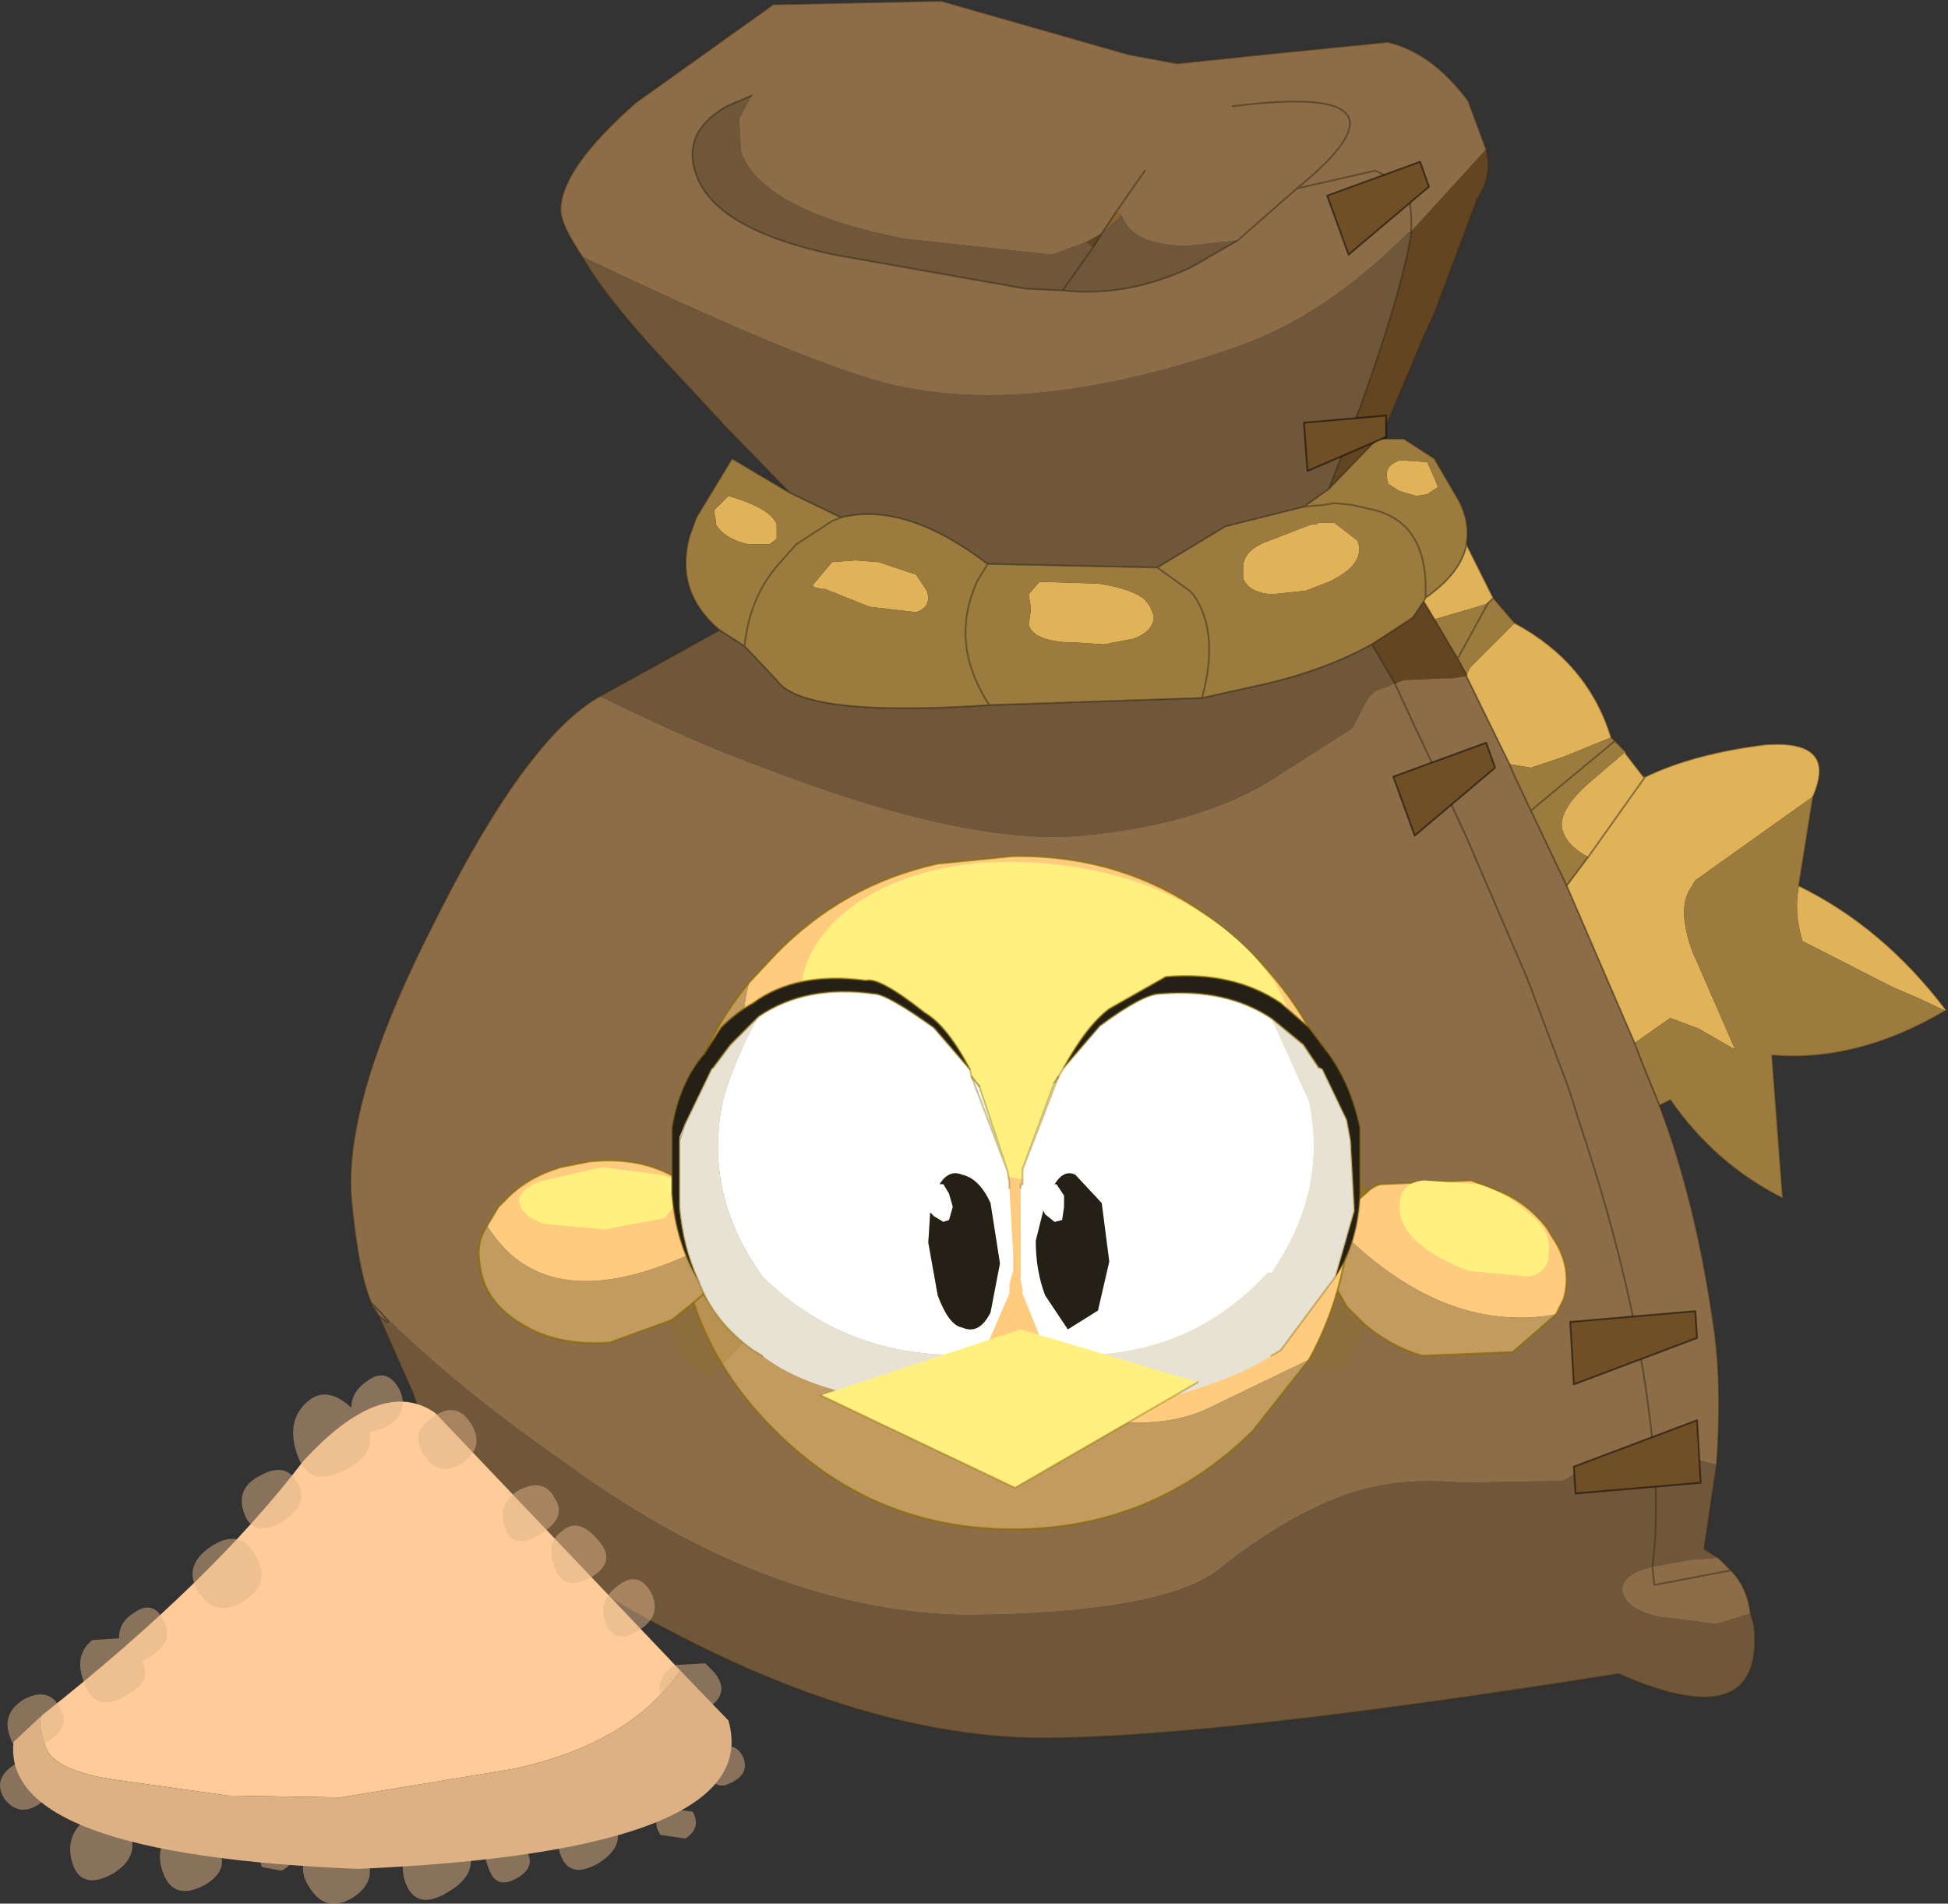<svg viewBox="0 0 51.664 50.477" xmlns="http://www.w3.org/2000/svg" xmlns:xlink="http://www.w3.org/1999/xlink"><rect x="0" y="0" width="51.664" height="50.477" fill="#333333" stroke="none"/><g transform="translate(-449.98 -277.5)"><use transform="translate(449.96 277.19) scale(.948)" width="54.5" height="53.6" xlink:href="#a"/><use transform="translate(462.65 300.2)" width="28.9" height="17.85" xlink:href="#b"/></g><defs><g id="c"><path d="m12.1-14.05.75 1.5-.15.15-.3.1-1.2.35-.3-.5.05-.1q1-.7 1.15-1.5m1.35 2.2q2.05 1.1 2.7 3.2l-1.35.55-.9.3-.6-.1-1.2-2.45v-.05l.1-.2 1.25-1.25m3.1 3.6v.05l.5.65h.05q1.35-.65 3.35-.9Q22.5-8.6 21.8-7l-3.3 2.35-.15.25q-.35.55.05 1.7L19.6.05h-.05L18.6-.5l-.8-.3-1 .7-1.9-4.4.6-.8q-.55-.3-.7-.7-.2-.55.7-1.35l1.05-.9M21.4-4.5q2.35 1.15 4.1 3.45V-1l-.75-.35-.7-.3-2.55-1.3q-.25-.8-.1-1.55M11-16.35l.2.45.1.25-.3.2-.3.05-.35-.1-.15-.05-.3-.2v-.05q-.15-.45.35-.6l.75.05M5.85-13.3v-.1q0-.45.6-.7l1.3-.5h.15l.05-.05h.45l.65.5q.25.65-.8 1.15l-.65.25-.95.1q-.65-.05-.8-.45v-.2m-5.7.3 1.65.05q.95.15 1.3.45l.15.2.1.25q0 .45-.6.65l-.8.15-.75-.05q-1.2 0-1.35-.5l.05-.35v-.2l-.05-.3.3-.35M17.1-7.55 15.5-5.3l1.6-2.25m-26-7.05v-.1l-.05-.25V-15l.4-.4q1.2.35 1.35.8v.4l-.2.15H-8q-.65-.15-.9-.55m2.75 1.75-.05-.05.55-.65.65-.05.65.05 1.05.35.3.45q.15.45-.3.6l-1.3-.15-1.25-.5h-.1l-.2-.05" fill="#e0b359" fill-rule="evenodd" transform="translate(28.95 29.6)"/><path d="M9.7-17h.65l.85.55.7 1.2q.3.6.2 1.2-.15.8-1.15 1.5l-.05.1-.3.45-1.15.75q-1.45.8-3.4 1.2l-1.35.3q.5-1.85-.25-2.9l-.1-.1-.9-.65.9.65.1.1q.75 1.05.25 2.9l-5.95.2q-5.25.35-5.95-.7l-.9-.95-.7-.45q-1.25-1.05-.85-2.6l.2-.55 1-1.65 1.6.95 1.45.7-.25.1-1 .65-.4.45q-.9.95-1.05 2.4.15-1.45 1.05-2.4l.4-.45 1-.65.25-.1q1.8-.45 4.1 1.3l4.75.1 1.9-1.15 2.2-.55.55-.05.3-.05.5.05.65.15q1.5.4 1.4 2.45.1-2.05-1.4-2.45l-.65-.15-.5-.05-.3.05-.55.05.7-.5L9.6-17h.1m3.15 4.45.6.7-1.25 1.25-.1.2-.25-.45-.65-1.1 1.2-.35.3-.1.15-.15m3.3 3.9.4.4-1.05.9q-.9.8-.7 1.35.15.4.7.7l-.6.8-1-2.1-.45-.95-.15-.35.6.1.9-.3 1.35-.55M21.8-7l-.4 2.5q-.15.75.1 1.55l2.55 1.3.7.3.75.35v-.05l.05.05h-.05Q23.05.45 20.65.25l.3 4q-1.9-.95-3.15-2.75l-.3.15-.45-1.1-.25-.65 1-.7.8.3.95.55h.05L18.4-2.7q-.4-1.15-.05-1.7l.15-.25L21.8-7M11-16.35l-.75-.05q-.5.15-.35.6v.05l.3.2.15.05.35.1.3-.05.3-.2-.1-.25-.2-.45M.15-13l-.3.35.05.3v.2l-.05.35q.15.5 1.35.5l.75.05.8-.15q.6-.2.6-.65l-.1-.25-.15-.2q-.35-.3-1.3-.45L.15-13m5.7-.3v.2q.15.4.8.45l.95-.1.65-.25q1.05-.5.8-1.15l-.65-.5h-.45l-.05.05h-.15l-1.3.5q-.6.25-.6.7v.1m10.4 4.75L13.9-6.6l2.35-1.95m-4.4-2.3.85-1.55-.85 1.55M-8.9-14.6q.25.4.9.55h.6l.2-.15v-.4q-.15-.45-1.35-.8l-.4.4v.05l.05.25v.1m2.75 1.75.2.05h.1l1.25.5 1.3.15q.45-.15.3-.6l-.3-.45-1.05-.35-.65-.05-.65.05-.55.65.05.05m4.85-.65-.3.5-.1.25q-.6 1.6.45 3.2-1.05-1.6-.45-3.2l.1-.25.3-.5" fill="#9c7c3e" fill-rule="evenodd" transform="translate(28.95 29.6)"/><path d="M12.65-25.1q.2.7-.25 1.4l-1.2 3.2-.3.65L9.7-17h-.1l-1.35 1.4.9-2.35q1.15-3.2 1.4-4.8v-.05l2.1-2.3m-2.2 2.35.1-.05v.05h-.1m-9 .25.45-.25-.25.4-.2-.15m8 11.25L10.6-12l.3-.45.3.5.65 1.1.25.45v.05h-.05l-.35.05h-.2l-1.15.05-.25.1-.65-1.1" fill="#634521" fill-rule="evenodd" transform="translate(28.95 29.6)"/><path d="m19.1 11.7-.35 2.35.4.25-.75.05-1.1.2q-.85.2-.85.65.1.55 1.05.75l1.6.2.95-.3.1.35q.3 3.15-3.8 1.35Q5 19.35.15 19.35q-4.7-.05-10.25-2.95-6.05-3.1-7.3-6.75l-.95-2.15.05.05q.55.45-.2-.35 2.15 2.2 5.25 4.35Q-7.5 15.8-1.9 15.9q5.55-.05 7.1-1.3t3.1-1.9q1.6-.7 3.65-.5l2.85-.05q.7-.45 2.3-1.1l.2.1q.3 0 .85.3l.95.25M-12.15-9.8l3.35-1.85.7.45.9.95q.7 1.05 5.95.7l5.95-.2 1.35-.3q1.95-.4 3.4-1.2l.65 1.1-.55.2-.2.2-.45.85-2.35 1.5q-2 1.2-5.2 1.5-3.25.3-9.05-1.95-1.8-.65-4.45-1.95m5.3-5.7-1.8-1.85-1.25-1.35q-2.05-2.15-2.75-3.4 6.5 3.1 8.75 3.6 3.95.9 9.65-1.1 2.4-.85 4.7-3.15h.1q-.25 1.6-1.4 4.8l-.9 2.35-.7.5-2.2.55-1.9 1.15-4.75-.1q-2.3-1.75-4.1-1.3l-1.45-.7M5.7-22.55l-1.3.75q-1.8.85-3.6.65l-1.05-.05-5.35-.95q-3.05-.65-3.75-2-.65-1.35.75-2.15l.7-.3-.35.65.05.9q.55 1.65 4.55 2.45l4.15.45.95-.35.2.15.25-.4.55-.5q.3.85 1.85.85l1.4-.15m-4.05.2-.85 1.2.85-1.2m15.65 36.9q.2-1.6 0-3.4.2 1.8 0 3.4" fill="#705739" fill-rule="evenodd" transform="translate(28.95 29.6)"/><path d="m1.9-22.75.4-.6.15.1-.55.5m15.2 33.8h.2v.1l-.2-.1" fill="#8c622f" fill-rule="evenodd" transform="translate(28.95 29.6)"/><path d="M-12.65-22.1q-.6-.9-.6-1.3 0-1.15 2.1-3l3.85-2.75 4.7-.1 5.25 1.5L4-27.5l2.9-.3 3-.3q1.25.3 2.25 1.65l.5 1.35-2.1 2.3-.1.05q-2.3 2.3-4.7 3.15-5.7 2-9.65 1.1-2.25-.5-8.75-3.6M17.5 1.65q1.05 2.75 1.55 6.4.2 1.55.05 3.65l-.95-.25q-.55-.3-.85-.3v-.1Q16.9 7 15.25 2.1l-.3-.95L13.8-1.9l-1.7-3.95-.6-1.3-.8-1.7-.05-.1-.55-1.2.25-.1 1.15-.05h.2l.35-.05h.05l1.2 2.45.15.35.45.95 1 2.1 1.9 4.4.25.65.45 1.1m1.65 12.65.35.35q.45.45.55 1.2l-.95.3-1.6-.2q-.95-.2-1.05-.75 0-.45.85-.65l1.1-.2.75-.05m-37.5-6.8q-.5-.6-.75-3.2-.25-2.8 2.35-7.85 2.55-5.1 4.6-6.25Q-9.5-8.5-7.7-7.85-1.9-5.6 1.35-5.9q3.2-.3 5.2-1.5L8.9-8.9l.45-.85.2-.2.55-.2.55 1.2.05.1.8 1.7.6 1.3 1.7 3.95 1.15 3.05.3.95Q16.9 7 17.3 11.05h-.2q-1.6.65-2.3 1.1l-2.85.05q-2.05-.2-3.65.5-1.55.65-3.1 1.9t-7.1 1.3q-5.6-.1-11.35-4.35-3.1-2.15-5.25-4.35.75.8.2.35l-.05-.05-.15-.3.15.3M5.7-22.55 7.35-24l2.2-.5.6.3q.45.25.4 1.4.05-1.15-.4-1.4l-.6-.3-2.2.5-1.65 1.45-1.4.15q-1.55 0-1.85-.85l-.15-.1-.4.6-.45.25-.95.35-4.15-.45q-4-.8-4.55-2.45l-.05-.9.35-.65-.7.3q-1.4.8-.75 2.15.7 1.35 3.75 2l5.35.95 1.05.05q1.8.2 3.6-.65l1.3-.75M3.1-24.5l-.8 1.15.8-1.15m2.45-1.8q5.5-.7 1.8 2.3 3.7-3-1.8-2.3M19.5 14.65l-2.1.4h-.05l-.05-.5.05.5h.05l2.1-.4" fill="#8c6d47" fill-rule="evenodd" transform="translate(28.95 29.6)"/><path d="M16.3 7.5q-.6-.9-.6-1.3 0-1.15 2.1-3L21.65.45l4.7-.1 5.25 1.5 1.35.25 2.9-.3 3-.3q1.25.3 2.25 1.65l.5 1.35q.2.7-.25 1.4l-1.2 3.2-.3.65-1.2 2.85h.65l.85.55.7 1.2q.3.6.2 1.2l.75 1.5.6.7q2.05 1.1 2.7 3.2l.4.4m0 .05.5.65h.05q1.35-.65 3.35-.9 2.05-.15 1.35 1.45l-.4 2.5q2.35 1.15 4.1 3.45l.05.05h-.05Q52 30.05 49.6 29.85l.3 4q-1.9-.95-3.15-2.75l-.3.15Q47.5 34 48 37.65q.2 1.55.05 3.65l-.35 2.35.4.25.35.35q.45.45.55 1.2l.1.35q.3 3.15-3.8 1.35-11.35 1.8-16.2 1.8-4.7-.05-10.25-2.95-6.05-3.1-7.3-6.75l-.95-2.15q-.5-.6-.75-3.2-.25-2.8 2.35-7.85 2.55-5.1 4.6-6.25l3.35-1.85q-1.25-1.05-.85-2.6l.2-.55 1-1.65 1.6.95-1.8-1.85-1.25-1.35Q17 8.75 16.3 7.5m23.2-.7q.05-1.15-.4-1.4l-.6-.3-2.2.5-1.65 1.45-1.3.75q-1.8.85-3.6.65L28.7 8.4l-5.35-.95q-3.05-.65-3.75-2-.65-1.35.75-2.15l.7-.3m9.8 3.85.4-.6.8-1.15m7.45 1.75V6.8m0 .05q-.25 1.6-1.4 4.8L37.2 14l1.35-1.4h.1m1.2 4.55.05-.1Q40 15 38.5 14.6l-.65-.15-.5-.05-.3.05-.55.05-2.2.55-1.9 1.15.9.65.1.1q.75 1.05.25 2.9l1.35-.3q1.95-.4 3.4-1.2l1.15-.75.3-.45.3.5m1.5-.45.15-.15m-1.9 0q1-.7 1.15-1.5M30.6 7.25l.25-.4m-1.1 1.6.85-1.2M37.2 14l-.7.5m2.55 4.95-.65-1.1m6.05 5.95 1.6-2.25m-5-2.8v-.05l-.25-.45-.65-1.1m.9 1.6 1.2 2.45.15.35.45.95 2.35-1.95m1.05 19.6q-.4-4.05-2.05-8.95l-.3-.95-1.15-3.05-1.7-3.95-.6-1.3-.8-1.7-.05-.1-.55-1.2m6.7 10.05.25.65.45 1.1m-2.6-6.15-1-2.1m2.9 6.5-1.9-4.4.6-.8m-2.8-7.1-.85 1.55M36.3 5.6q3.7-3-1.8-2.3M20.85 18.4Q21 16.95 21.9 16l.4-.45 1-.65.25-.1-1.45-.7m5.6 5.95q-1.05-1.6-.45-3.2l.1-.25.3-.5q-2.3-1.75-4.1-1.3m-3.4 3.15.7.45.9.95q.7 1.05 5.95.7l5.95-.2m12.6 20.8v.1q.2 1.8 0 3.4l.05.5h.05l2.1-.4M10.6 37.1l.05.05q.55.45-.2-.35l.15.3m21.8-20.9-4.75-.1" fill="none" stroke="#362a1b" stroke-linecap="round" stroke-linejoin="round" stroke-opacity=".502" stroke-width=".05"/><path d="m15.1 11.75 3.45-1.3.1 1.75-3.5.3-.05-.75" fill="#704e26" fill-rule="evenodd" transform="translate(28.95 29.6)"/><path d="m44.05 41.35.05.75 3.5-.3-.1-1.75z" fill="none" stroke="#000" stroke-linecap="round" stroke-linejoin="round" stroke-opacity=".502" stroke-width=".05"/><path d="m18.55 8.15-3.45 1.3L15 7.7l3.5-.3.05.75" fill="#704e26" fill-rule="evenodd" transform="translate(28.95 29.6)"/><path d="m47.5 37.75-.05-.75-3.5.3.1 1.75z" fill="none" stroke="#000" stroke-linecap="round" stroke-linejoin="round" stroke-opacity=".502" stroke-width=".05"/><path d="m12.9-7.8-2.25 1.9-.6-1.65 2.6-.95.25.7" fill="#704e26" fill-rule="evenodd" transform="translate(28.95 29.6)"/><path d="m41.85 21.8-.25-.7-2.6.95.6 1.65z" fill="none" stroke="#000" stroke-linecap="round" stroke-linejoin="round" stroke-opacity=".502" stroke-width=".05"/><path d="m9.85-17.05-2.2.95-.1-1.35 2.3-.2v.6" fill="#704e26" fill-rule="evenodd" transform="translate(28.95 29.6)"/><path d="M38.8 12.55v-.6l-2.3.2.1 1.35z" fill="none" stroke="#000" stroke-linecap="round" stroke-linejoin="round" stroke-opacity=".502" stroke-width=".05"/><path d="m11.05-24.05-2.25 1.9-.6-1.65 2.6-.95.25.7" fill="#704e26" fill-rule="evenodd" transform="translate(28.95 29.6)"/><path d="m40 5.55-.25-.7-2.6.95.6 1.65z" fill="none" stroke="#000" stroke-linecap="round" stroke-linejoin="round" stroke-opacity=".502" stroke-width=".05"/><path d="M-27.75 18.7q4.75-3.75 7.3-7.1 2.2-2.4 3.7-1.35l6.85 7.2q-1.4 2.05-4.65 2.75l-4.85.8-3.15-.05-3.2-.45q-1.65-.25-1.9-.9-.25-.7-.1-.9" fill="#fc9" fill-rule="evenodd" transform="translate(28.95 29.6)"/><path d="m-9.9 17.45 1.35 1.4Q-7.5 22.5-18.9 23q-10-.4-9.65-3.55l.8-.75q-.15.2.1.9.25.65 1.9.9l3.2.45 3.15.05 4.85-.8q3.25-.7 4.65-2.75" fill="#deb185" fill-rule="evenodd" transform="translate(28.95 29.6)"/><path d="M-8.95 17.5q.45.55-.1.95l-.2.15q-.65.4-1.05-.2-.45-.65.25-1.1l.85-.05.25.25m-3.45-2.65q-.75.4-1-.25-.3-.7.2-1.05.45-.4 1 .25.55.6-.2 1.05m1.7.45q.3.65-.4 1.05-.65.4-.9-.25-.2-.65.4-1.05.55-.4.9.25m-4.1-1.85q-.25-.65.4-1.05.7-.35 1 .25.35.55-.45 1-.75.45-.95-.2m4.5 7.85.75.1q.25.45-.2.75l-.7-.1q-.3-.45.15-.75m-2.95 1.3q-.25-.7.45-1.05.7-.4 1.05.2t-.45 1.1q-.8.45-1.05-.25m-1.05-.25q.45.55-.15.9t-.8-.25q-.25-.55.15-.85.35-.3.8.2m5.25-1.95q-.15-.45.25-.7.4-.3.65.15.2.45-.25.7-.5.3-.65-.15m-11.55-8.2q.35.6-.45 1.1-.8.45-1.05-.25t.45-1.05q.7-.4 1.05.2m.25-2.25q.55-.5 1.25.15 0-.45.45-.75.55-.4.9.25.3.65-.4 1.05l-.45.15q.15.6-.6 1-1.05.6-1.4-.35t.25-1.5m3.3 1.5q-.45-.65.25-1.1.65-.45 1.05.2t-.25 1.1q-.65.4-1.05-.2m-9.3 5.15.75-.05q0-.45.4-.7.55-.4.85.2t-.35 1l-.25.15q.3.55-.45.95-.85.5-1.15-.3-.35-.8.2-1.25m-.9 1.9q.35.55-.45 1-.75.45-.95-.2-.25-.65.4-1.05.7-.35 1 .25m.35 4.35q-.25-.8.45-1.3.7-.45 1.1.3.4.8-.45 1.3-.85.45-1.1-.3m-1.9-1.8q-.35-.55.25-.95.55-.45.9.15.35.55-.2.95-.55.35-.95-.15m5.75-7.05q.8-.55 1.25.2.5.8-.3 1.3-.75.5-1.25-.2-.5-.75.3-1.3m1.45 8.95q-.15-.4.25-.6.35-.2.55.15.2.3-.25.55l-.55-.1m-2.75.2q-.3-.75.25-1.2.5-.45 1.1.25.65.75-.2 1.25-.85.45-1.15-.3m6.75.2q-.25-.85.5-1.4.75-.5 1.2.35.45.8-.5 1.35-.9.55-1.2-.3m-1.15-.8q.45.75-.3 1.25-.75.45-1.2-.25-.5-.7.25-1.25.75-.5 1.25.25" fill="#deb185" fill-opacity=".502" fill-rule="evenodd" transform="translate(28.95 29.6)"/></g><g id="b"><path d="M491.25 312.35q-3.05.55-5.9-2.4l.15-.2.75-.65q.15-.15.35-.2l2.4-.1.65.25q.8.3 1.35 1l.15.25q.55.8.3 1.65l-.2.4" fill="#ffcc7f" fill-rule="evenodd" transform="translate(-462.65 -300.2)"/><path d="m491.25 312.35-1.15 1-2.4.1q-.85-.25-1.55-.85l-.45-.45-.2-.35-.2-.3q-.2-.65-.05-1.2l.1-.35q2.85 2.95 5.9 2.4" fill="#c29b60" fill-rule="evenodd" transform="translate(-462.65 -300.2)"/><path d="m485.5 311.8.2.35.45.45.05.1-.45 1-.8.25-1.6-2.15.55-3.25 1.8-.35.25.25h-.05l-1.35.4v.1l-.5 2.55.65.95.8-.65" fill="#99721b" fill-opacity=".2" fill-rule="evenodd" transform="translate(-462.65 -300.2)"/><path d="m485.35 309.95-.1.35q-.15.55.05 1.2l.2.3-.8.65-.65-.95.5-2.55v-.1l1.35-.4.35.65-.75.65-.15.2" fill="#99721b" fill-opacity=".573" fill-rule="evenodd" transform="translate(-462.65 -300.2)"/><path d="M23.5 12.4q.7.6 1.55.85l2.4-.1 1.15-1m-5.9-2.4-.1.35q-.15.55.05 1.2l.2.3.2.35.45.45m.1-3.5q.15-.15.35-.2l2.4-.1.65.25q.8.3 1.35 1l.15.25q.55.8.3 1.65l-.2.4m-5-3.25-.75.65-.15.2" fill="none" stroke="#886c00" stroke-linecap="round" stroke-linejoin="round" stroke-opacity=".69" stroke-width=".05"/><path d="m490.5 311.35-1.55-.15q-.85-.3-1.35-.75-.55-.45-.5-1.05.05-.55.65-.6l1.45.1q.8.25 1.35.8.6.45.5 1.05 0 .5-.55.6" fill="#fff07f" fill-rule="evenodd" transform="translate(-462.65 -300.2)"/><path d="m469.85 303.55.7-.75q1.8-1.85 4.3-2.4l2-.2q3.7-.05 6.35 2.6 1.75 1.75 2.35 4.1l.25 2.25q0 2.4-1.1 4.4l-2.8 1.35q-2.05.85-5.5-.55-3.45-1.35-5.3-4.85-1.9-3.55-1.25-5.95" fill="#ffcc7f" fill-rule="evenodd" transform="translate(-462.65 -300.2)"/><path d="M469.85 303.55q-.65 2.4 1.25 5.95 1.85 3.5 5.3 4.85 3.45 1.4 5.5.55l2.8-1.35-1.5 1.9q-2.65 2.6-6.35 2.6t-6.3-2.6q-2.65-2.6-2.6-6.3-.05-3.25 1.9-5.6" fill="#c29b60" fill-rule="evenodd" transform="translate(-462.65 -300.2)"/><path d="M22.05 13.35q1.1-2 1.1-4.4L22.9 6.7q-.6-2.35-2.35-4.1Q17.9-.05 14.2 0l-2 .2Q9.7.75 7.9 2.6l-.7.75m14.85 10-1.5 1.9q-2.65 2.6-6.35 2.6t-6.3-2.6q-2.65-2.6-2.6-6.3-.05-3.25 1.9-5.6" fill="none" stroke="#886c00" stroke-linecap="round" stroke-linejoin="round" stroke-opacity=".69" stroke-width=".05"/><path d="M482.35 308q-1.85 1.1-4.6.85-2.7-.25-4.65-1.7-1.9-1.4-1.9-3.1 0-1.75 1.9-2.85 1.95-1.05 4.65-.8 2.75.25 4.6 1.65 1.95 1.5 1.95 3.2 0 1.75-1.95 2.75" fill="#fff07f" fill-rule="evenodd" transform="translate(-462.65 -300.2)"/><path d="M468.7 308.4h-.05l.35-.25 1.6.65.05 3.3-1.75 1.85-.1.05-.7-.4-.35-1 .05-.1.5-.4.3-.25.65.7.85-.8-.1-2.75-1.3-.6" fill="#99721b" fill-opacity=".2" fill-rule="evenodd" transform="translate(-462.65 -300.2)"/><path d="m462.9 310 .3-.5.25-.25q.55-.55 1.4-.8l.75-.15q1.35-.15 2.35.45.15.05.3.2l.65.8.15.55.05.05q-4.5 2.4-6.2-.35" fill="#ffcc7f" fill-rule="evenodd" transform="translate(-462.65 -300.2)"/><path d="m468.7 308.4 1.3.6.1 2.75-.85.8-.65-.7.2-.3q.35-.6.3-1.2l-.05-.05-.15-.55-.65-.8.45-.55" fill="#99721b" fill-opacity=".573" fill-rule="evenodd" transform="translate(-462.65 -300.2)"/><path d="m468.6 311.85-.3.25-.5.4-1.65.6q-1.4.1-2.35-.5-1-.6-1.1-1.6-.1-.55.2-1 1.7 2.75 6.2.35.05.6-.3 1.2l-.2.3" fill="#c29b60" fill-rule="evenodd" transform="translate(-462.65 -300.2)"/><path d="m5.95 11.65-.3.25-.5.4-1.65.6q-1.4.1-2.35-.5-1-.6-1.1-1.6-.1-.55.2-1l.3-.5.25-.25q.55-.55 1.4-.8l.75-.15q1.35-.15 2.35.45.15.05.3.2l.65.8.15.55.05.05q.05.6-.3 1.2z" fill="none" stroke="#886c00" stroke-linecap="round" stroke-linejoin="round" stroke-opacity=".69" stroke-width=".05"/><path d="m467.6 309.8-1.6.3-1.6-.15q-.65-.25-.65-.6t.65-.55l1.55-.35 1.55.2q.7.15.65.5l-.55.65" fill="#fff07f" fill-rule="evenodd" transform="translate(-462.65 -300.2)"/><path d="M470.1 304.45q1.25-.85 3.05-.6.35 0 1.6.9l.95 1.1.05.2.2.25.75 2.25.05.3v.15l.1 1.75v.45l-.1.35v.25l-.65 1.5-.1.1q-3.45.25-5.8-2.05l-.1-.15q-1.45-2.1-.95-4.5.3-1.1.95-2.25m6.15 4.95q-.3-.65-.75-.75-.35-.15-.6.25h.1l.15.25.1.35-.1.35-.15.05-.25-.15-.1-.1-.05.8.25 1.4q.3.8.65.85.45.2.75-.4l.25-1.3-.25-1.6m.45-.85-.95-2.5.95 2.5" fill="#fff" fill-rule="evenodd" transform="translate(-462.65 -300.2)"/><path d="m468.65 305.45.45-.7q.4-.4.85-.65 1.15-.85 3-.6.35-.1 1.55.85.6.35 1.2 1.5l-.95-1.1q-1.25-.9-1.6-.9-1.8-.25-3.05.6l-.75.75-.45.6-.05.05-.7 1.45-.15.35v1.85q.1 1.1.5 1.95-.6-1-.7-2.3v-1.75q.2-1.2.85-1.95m7.6 3.95.25 1.6-.25 1.3q-.3.6-.75.4-.35-.05-.65-.85l-.25-1.4.05-.8.1.1.25.15.15-.05.1-.35-.1-.35-.15-.25h-.1q.25-.4.6-.25.45.1.75.75" fill="#252016" fill-rule="evenodd" transform="translate(-462.65 -300.2)"/><path d="M468.5 311.45q-.4-.85-.5-1.95v-1.85l.15-.35.7-1.45.05-.05.45-.6.75-.75q-.65 1.15-.95 2.25-.5 2.4.95 4.5l.1.15q2.35 2.3 5.8 2.05l-.4.4q-1.3 1-2.9.7-1.6-.35-2.5-1.05l-.25-.15q-1.05-.75-1.45-1.85m-.5-3.7.15-.45-.15.45" fill="#e7e2d3" fill-rule="evenodd" transform="translate(-462.65 -300.2)"/><path d="M13.05 5.65q-.6-1.15-1.2-1.5-1.2-.95-1.55-.85-1.85-.25-3 .6-.45.25-.85.65l-.45.7m.25.35L6.7 5l.75-.75q1.25-.85 3.05-.6.35 0 1.6.9l.95 1.1m.05.2.2.25" fill="none" stroke="#876700" stroke-linecap="round" stroke-linejoin="round" stroke-opacity=".541" stroke-width=".05"/><path d="M6 5.25Q5.35 6 5.15 7.2v1.75q.1 1.3.7 2.3-.4-.85-.5-1.95V7.55m.15-.45.7-1.45.05-.05m6.8.05.05.2.95 2.5.05.3v.15m-.8-2.7.75 2.25m-6.5 4.9-.25-.15q-1.05-.75-1.45-1.85M5.5 7.1l-.15.45" fill="none" stroke="#876a00" stroke-linecap="round" stroke-linejoin="round" stroke-opacity=".4" stroke-width=".05"/><path d="m478.2 305.8.95-1.1q1.15-.85 1.6-.85 1.75-.15 2.95.65l1 2.2q.5 2.4-1 4.55h-.1q-2.25 2.45-5.75 2.15 0-.1-.15-.1l-.6-1.5v-.1l-.05-.25v-2.55h.05v-.4l.85-2.3.1-.15.15-.25m-1.1 2.7.95-2.45-.95 2.45" fill="#fff" fill-rule="evenodd" transform="translate(-462.65 -300.2)"/><path d="M478.2 305.8q.6-1.1 1.2-1.55l1.5-.85q1.8-.15 3.05.7l.75.65.45.6q.65.85.9 2.05v1.75q-.05 1.3-.65 2.2l.5-1.75-.1-1.85-.1-.55-.65-1.35-.1-.05-.4-.6-.85-.7q-1.2-.8-2.95-.65-.45 0-1.6.85l-.95 1.1" fill="#252016" fill-rule="evenodd" transform="translate(-462.65 -300.2)"/><path d="m483.7 304.5.85.7.4.6.1.05.65 1.35.1.55.1 1.85-.5 1.75-1.45 1.95-.25.15q-.95.6-2.55 1.05-1.6.4-2.85-.7l-.45-.4q3.5.3 5.75-2.15h.1q1.5-2.15 1-4.55l-1-2.2" fill="#e7e2d3" fill-rule="evenodd" transform="translate(-462.65 -300.2)"/><path d="m22.5 5.15-.45-.6-.75-.65q-1.25-.85-3.05-.7l-1.5.85q-.6.45-1.2 1.55l.95-1.1q1.15-.85 1.6-.85 1.75-.15 2.95.65l.85.7.4.6m-7 .4.1-.15" fill="none" stroke="#876700" stroke-linecap="round" stroke-linejoin="round" stroke-opacity=".541" stroke-width=".05"/><path d="m22.3 5.6.1.05.65 1.35.1.55.1 1.85-.5 1.75q.6-.9.65-2.2V7.2q-.25-1.2-.9-2.05m-7.1.7.15-.25m5.5 7.65.25-.15 1.45-1.95m-8.3-2.85v.4h-.05v.1m.05-.5L15.3 6m.1-.15-.95 2.45" fill="none" stroke="#876a00" stroke-linecap="round" stroke-linejoin="round" stroke-opacity=".4" stroke-width=".05"/><path d="M477.95 308.9h.05l.2.3v.3l-.05.35-.2.05-.25-.2-.05-.1-.2.8q0 .8.25 1.45l.6.9.8-.5.3-1.3-.2-1.55-.7-.75q-.3-.15-.55.25" fill="#252016" fill-rule="evenodd" transform="translate(-462.65 -300.2)"/><path d="m481.75 314.15-4.85 2.8-5.15-2.45 5.3-1.75 4.7 1.4" fill="#fff07f" fill-rule="evenodd" transform="translate(-462.65 -300.2)"/><path d="m19.1 13.95-4.85 2.8L9.1 14.3" fill="none" stroke="#876a00" stroke-linecap="round" stroke-linejoin="round" stroke-opacity=".4" stroke-width=".05"/></g><use width="54.5" height="53.6" xlink:href="#c" id="a"/></defs></svg>